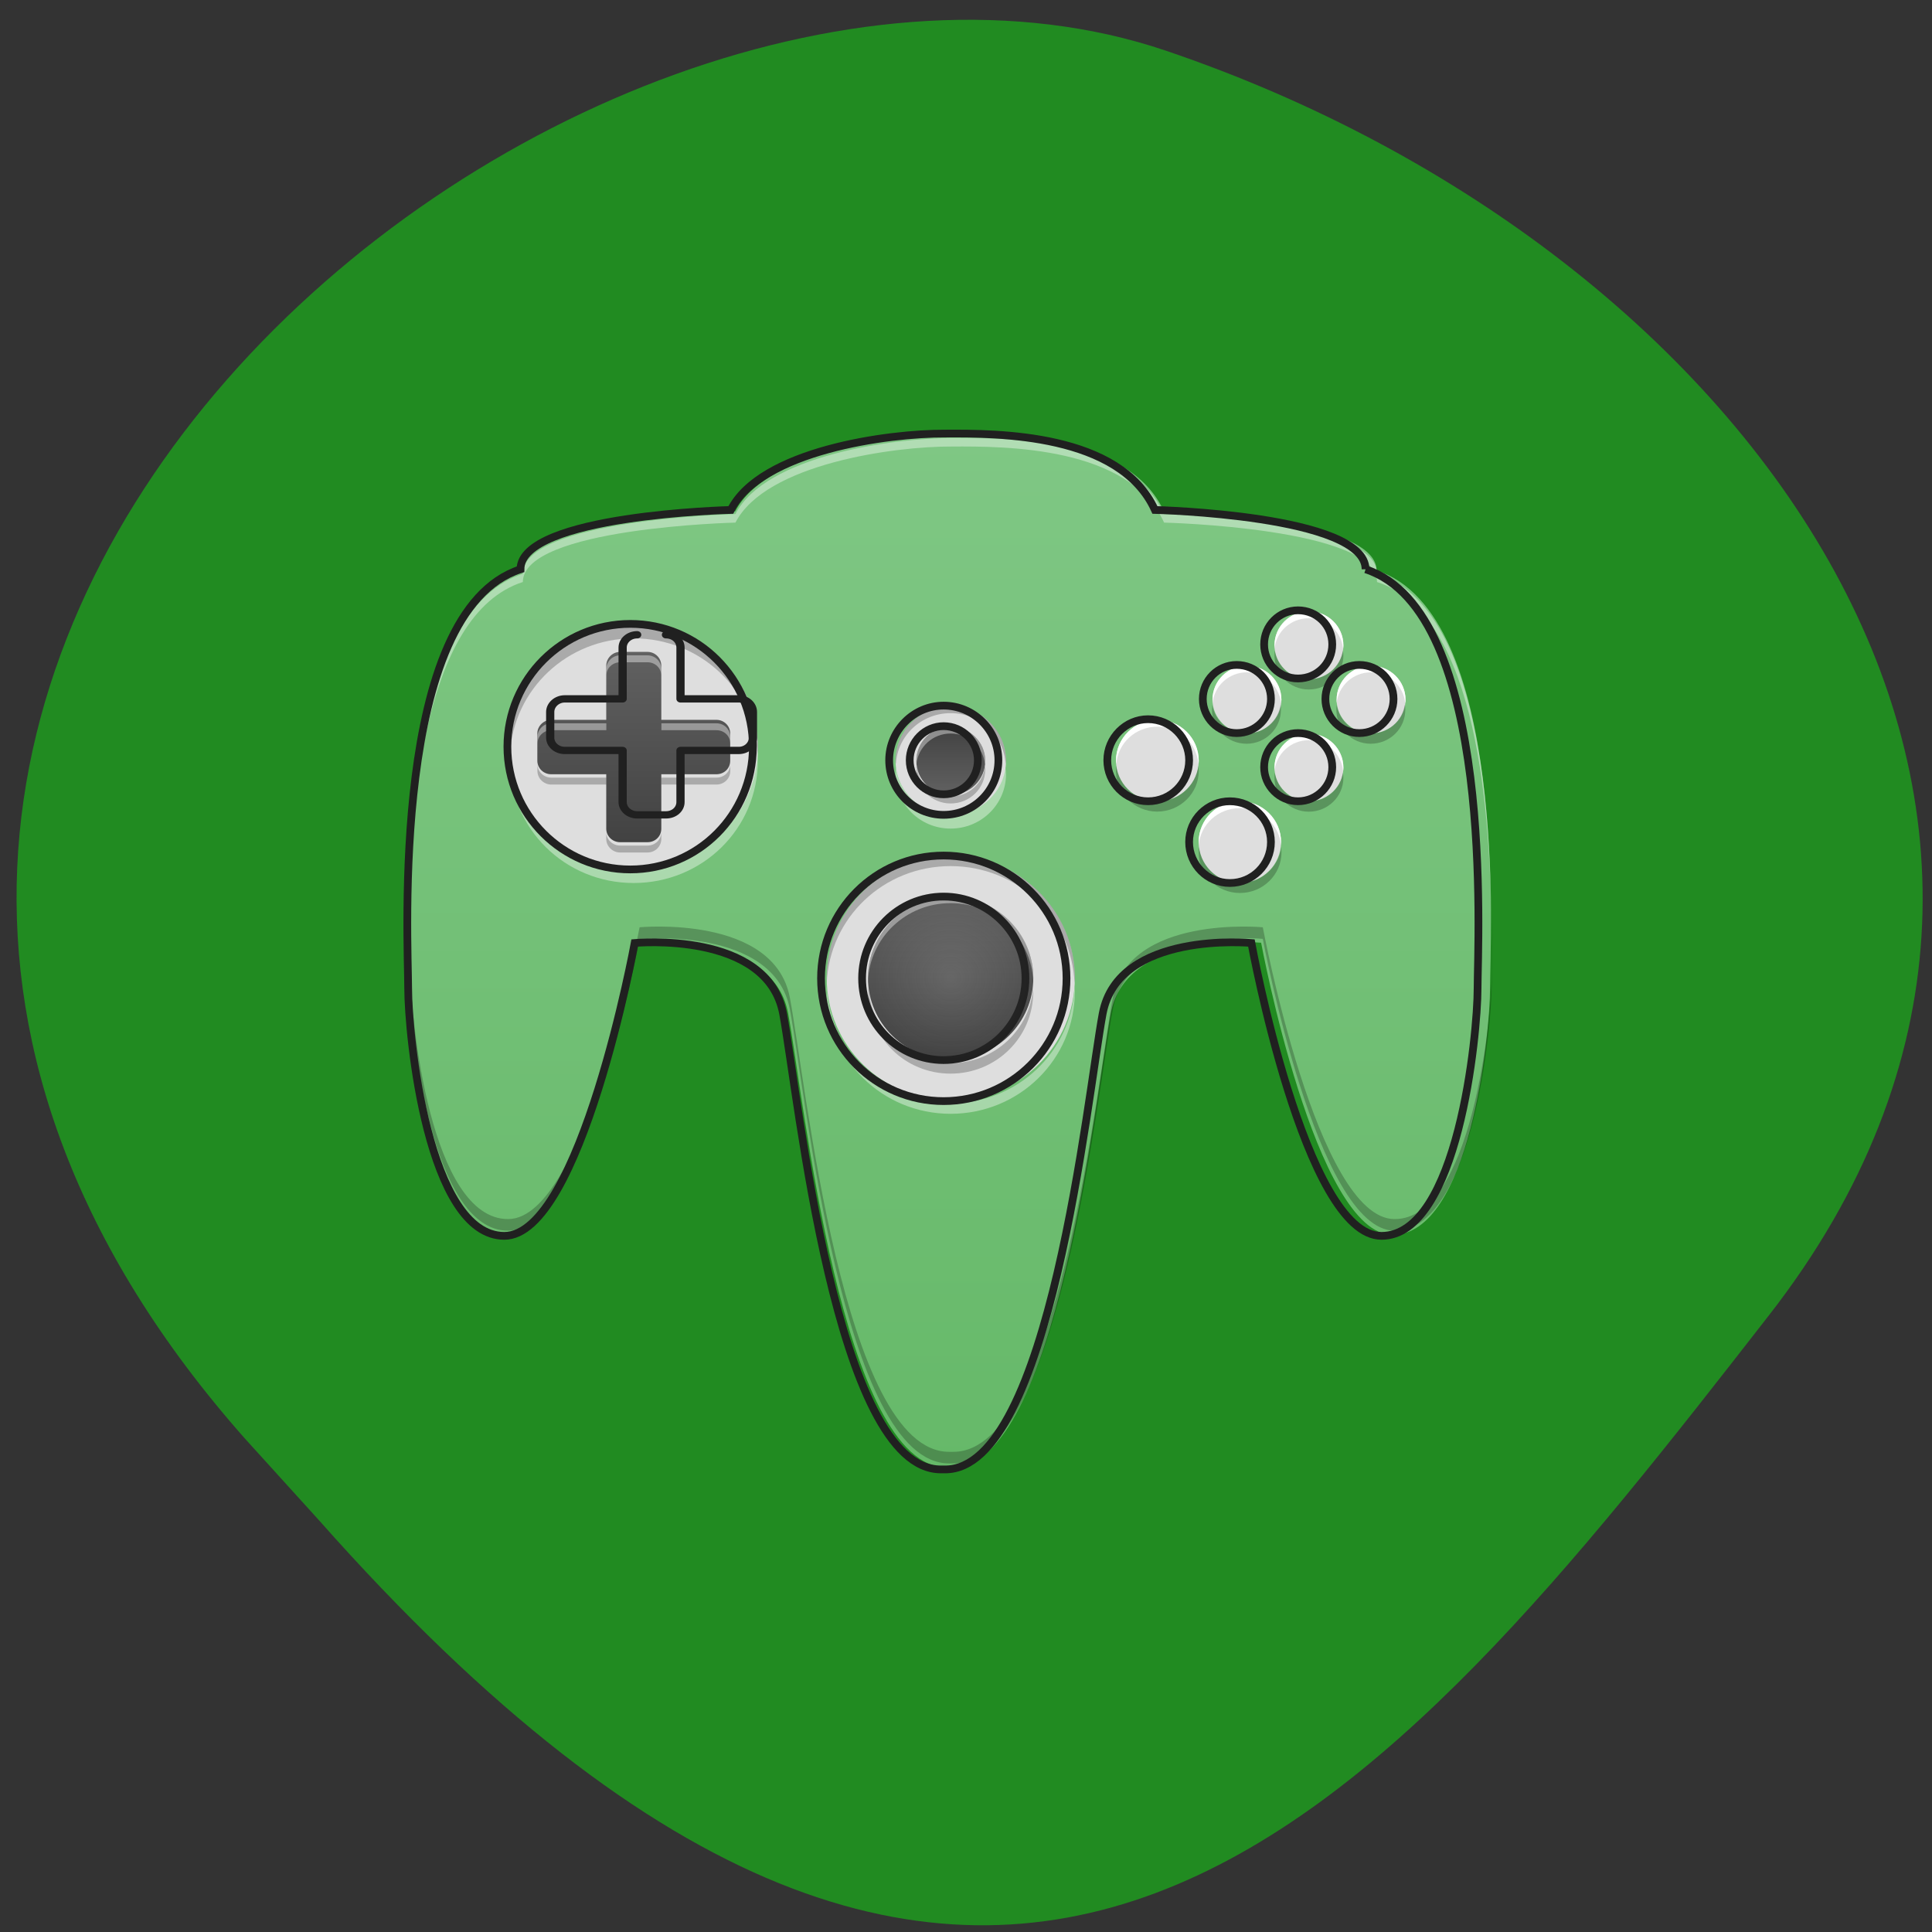 <svg xmlns="http://www.w3.org/2000/svg" viewBox="0 0 24 24" xmlns:xlink="http://www.w3.org/1999/xlink"><rect x="0" y="0" width="24" height="24" fill="#333333" stroke="none"/><defs><linearGradient id="4" gradientUnits="userSpaceOnUse" y1="17.492" x2="0" y2="15.01" gradientTransform="matrix(0.345 0 0 0.34 3.595 3.923)" xlink:href="#1"/><linearGradient id="2" gradientUnits="userSpaceOnUse" y1="21.21" x2="0" y2="27.17" gradientTransform="matrix(0.345 0 0 0.34 3.595 3.923)" xlink:href="#1"/><linearGradient id="0" gradientUnits="userSpaceOnUse" y1="42.05" x2="0" y2="4.344" gradientTransform="matrix(0.345 0 0 0.34 3.595 3.923)"><stop stop-color="#66b969"/><stop offset="1" stop-color="#7fc784"/></linearGradient><linearGradient id="1" gradientUnits="userSpaceOnUse" y1="12.282" x2="0" y2="19.228" gradientTransform="matrix(0.345 0 0 0.34 3.595 3.923)"><stop stop-color="#616161"/><stop offset="1" stop-color="#424242"/></linearGradient><radialGradient id="3" gradientUnits="userSpaceOnUse" cx="23.815" cy="24.19" r="2.977" gradientTransform="matrix(0.345 0 0 0.34 3.595 3.923)"><stop stop-color="#fff" stop-opacity="0.118"/><stop offset="1" stop-color="#f1f1f1" stop-opacity="0"/></radialGradient></defs><path d="m 3.043 17.871 c -8.488 -9.59 4.074 -19.738 11.438 -17.242 c 7.359 2.492 12.305 9.535 7.496 15.707 c -4.805 6.176 -9.531 12.13 -18.02 2.543" fill="#218b21"/><path d="m 17.1 7.086 c 0 -0.672 -2.641 -0.734 -2.641 -0.734 c -0.438 -0.953 -1.977 -0.953 -2.637 -0.945 c -0.711 -0.008 -2.313 0.211 -2.688 0.945 c 0 0 -2.645 0.063 -2.645 0.734 c -1.633 0.527 -1.406 4.605 -1.406 5.184 c 0 0.578 0.246 3.07 1.207 3.07 c 0.957 0 1.633 -3.629 1.633 -3.629 c 0 0 1.672 -0.156 1.867 0.875 c 0.195 1.035 0.66 5.645 1.977 5.645 h 0.055 c 1.316 0 1.781 -4.609 1.977 -5.645 c 0.195 -1.031 1.867 -0.875 1.867 -0.875 c 0 0 0.676 3.629 1.633 3.629 c 0.961 0 1.211 -2.488 1.211 -3.07 c 0 -0.578 0.227 -4.656 -1.41 -5.184" fill="url(#0)"/><path d="m 18.539 11.355 c 0 0.344 -0.008 0.605 -0.008 0.723 c 0 0.578 -0.25 3.066 -1.207 3.066 c -0.961 0 -1.637 -3.625 -1.637 -3.625 c 0 0 -1.668 -0.16 -1.863 0.875 c -0.195 1.031 -0.664 5.641 -1.98 5.641 h -0.055 c -1.316 0 -1.781 -4.609 -1.977 -5.641 c -0.195 -1.035 -1.867 -0.875 -1.867 -0.875 c 0 0 -0.676 3.625 -1.633 3.625 c -0.961 0 -1.211 -2.488 -1.211 -3.066 c 0 -0.117 -0.008 -0.379 -0.008 -0.719 c -0.004 0.414 0.008 0.73 0.008 0.863 c 0 0.578 0.25 3.066 1.211 3.066 c 0.957 0 1.633 -3.625 1.633 -3.625 c 0 0 1.672 -0.16 1.867 0.875 c 0.195 1.031 0.66 5.641 1.977 5.641 h 0.055 c 1.316 0 1.785 -4.609 1.98 -5.641 c 0.195 -1.035 1.863 -0.875 1.863 -0.875 c 0 0 0.676 3.625 1.637 3.625 c 0.957 0 1.207 -2.488 1.207 -3.066 c 0 -0.133 0.012 -0.453 0.008 -0.867" fill-opacity="0.235"/><g fill="#dedede"><path d="m 7.871 7.762 c 0.855 0 1.543 0.68 1.543 1.52 c 0 0.84 -0.688 1.516 -1.543 1.516 c -0.848 0 -1.539 -0.676 -1.539 -1.516 c 0 -0.84 0.691 -1.52 1.539 -1.52"/><path d="m 11.809 10.629 c 0.852 0 1.543 0.68 1.543 1.52 c 0 0.84 -0.691 1.52 -1.543 1.52 c -0.852 0 -1.539 -0.68 -1.539 -1.52 c 0 -0.84 0.688 -1.52 1.539 -1.52"/><path d="m 11.809 8.773 c 0.379 0 0.688 0.305 0.688 0.676 c 0 0.371 -0.309 0.676 -0.688 0.676 c -0.379 0 -0.684 -0.305 -0.684 -0.676 c 0 -0.371 0.305 -0.676 0.684 -0.676"/><path d="m 14.379 8.941 c 0.281 0 0.512 0.23 0.512 0.508 c 0 0.281 -0.23 0.504 -0.512 0.504 c -0.285 0 -0.516 -0.223 -0.516 -0.504 c 0 -0.277 0.23 -0.508 0.516 -0.508"/><path d="m 15.402 9.953 c 0.281 0 0.512 0.23 0.512 0.508 c 0 0.281 -0.23 0.508 -0.512 0.508 c -0.285 0 -0.512 -0.227 -0.512 -0.508 c 0 -0.277 0.227 -0.508 0.512 -0.508"/><path d="m 16.258 7.594 c 0.238 0 0.43 0.188 0.43 0.422 c 0 0.234 -0.191 0.422 -0.43 0.422 c -0.234 0 -0.426 -0.191 -0.426 -0.422 c 0 -0.234 0.191 -0.422 0.426 -0.422"/><path d="m 16.258 9.113 c 0.238 0 0.43 0.188 0.43 0.422 c 0 0.23 -0.191 0.418 -0.43 0.418 c -0.234 0 -0.426 -0.188 -0.426 -0.418 c 0 -0.234 0.191 -0.422 0.426 -0.422"/><path d="m 15.488 8.27 c 0.238 0 0.43 0.188 0.43 0.422 c 0 0.23 -0.191 0.418 -0.43 0.418 c -0.234 0 -0.426 -0.188 -0.426 -0.418 c 0 -0.234 0.191 -0.422 0.426 -0.422"/><path d="m 17.03 8.27 c 0.238 0 0.43 0.188 0.43 0.422 c 0 0.23 -0.191 0.418 -0.43 0.418 c -0.234 0 -0.426 -0.188 -0.426 -0.418 c 0 -0.234 0.191 -0.422 0.426 -0.422"/></g><path d="m 11.961 5.441 c -0.051 0 -0.094 0 -0.137 0 c -0.711 0 -2.313 0.215 -2.688 0.945 c 0 0 -2.641 0.066 -2.641 0.742 c -1.301 0.414 -1.426 3.07 -1.422 4.438 c 0.004 -1.398 0.156 -3.93 1.422 -4.336 c 0 -0.676 2.641 -0.738 2.641 -0.738 c 0.375 -0.73 1.977 -0.949 2.688 -0.945 c 0.66 -0.004 2.199 -0.004 2.637 0.945 c 0 0 2.645 0.063 2.645 0.738 c 1.262 0.406 1.414 2.937 1.418 4.332 c 0.004 -1.367 -0.121 -4.02 -1.418 -4.438 c 0 -0.676 -2.645 -0.738 -2.645 -0.738 c -0.41 -0.891 -1.789 -0.945 -2.5 -0.945" fill="#fff" fill-opacity="0.392"/><path d="m 417.76 -115.82 c 0 -21.07 -81.77 -23.03 -81.77 -23.03 c -13.528 -29.773 -61.12 -29.773 -81.41 -29.651 c -22.1 -0.123 -71.63 6.616 -83.22 29.651 c 0 0 -81.65 1.96 -81.65 23.03 c -50.61 16.541 -43.604 144.45 -43.604 162.71 c 0 18.13 7.61 96.06 37.32 96.06 c 29.714 0 50.61 -113.7 50.61 -113.7 c 0 0 51.576 -4.901 57.62 27.445 c 6.04 32.469 20.413 176.92 61.24 176.92 h 1.691 c 40.706 0 55.08 -144.45 61.12 -176.92 c 6.04 -32.35 57.737 -27.445 57.737 -27.445 c 0 0 20.776 113.7 50.49 113.7 c 29.714 0 37.32 -77.925 37.32 -96.06 c 0 -18.256 7.01 -146.17 -43.484 -162.71" transform="matrix(0.032 0 0 0.032 3.595 10.778)" fill="none" stroke="#202020" stroke-width="3"/><path d="m 7.871 7.762 c -0.852 0 -1.539 0.676 -1.539 1.52 c 0 0.027 0.004 0.055 0.004 0.082 c 0.043 -0.801 0.711 -1.434 1.535 -1.434 c 0.828 0 1.496 0.633 1.539 1.434 c 0.004 -0.027 0.004 -0.055 0.004 -0.082 c 0 -0.844 -0.688 -1.52 -1.543 -1.52" fill-opacity="0.235"/><path d="m 7.871 10.969 c -0.852 0 -1.539 -0.676 -1.539 -1.52 c 0 -0.027 0.004 -0.055 0.004 -0.086 c 0.043 0.801 0.711 1.434 1.535 1.434 c 0.828 0 1.496 -0.629 1.539 -1.434 c 0.004 0.031 0.004 0.059 0.004 0.086 c 0 0.844 -0.688 1.52 -1.543 1.52" fill="#fff" fill-opacity="0.392"/><path d="m 132.34 -94.62 c 26.332 0 47.59 21.319 47.59 47.661 c 0 26.342 -21.259 47.661 -47.59 47.661 c -26.332 0 -47.711 -21.319 -47.711 -47.661 c 0 -26.342 21.379 -47.661 47.711 -47.661" transform="matrix(0.032 0 0 0.032 3.595 10.778)" fill="none" stroke="#202020" stroke-linejoin="round" stroke-linecap="round" stroke-width="3"/><path d="m 7.703 8.098 c -0.094 0 -0.172 0.078 -0.172 0.172 v 0.672 h -0.684 c -0.094 0 -0.172 0.078 -0.172 0.168 v 0.34 c 0 0.094 0.078 0.168 0.172 0.168 h 0.684 v 0.676 c 0 0.094 0.078 0.168 0.172 0.168 h 0.34 c 0.098 0 0.172 -0.074 0.172 -0.168 v -0.676 h 0.684 c 0.098 0 0.172 -0.074 0.172 -0.168 v -0.34 c 0 -0.09 -0.074 -0.168 -0.172 -0.168 h -0.684 v -0.672 c 0 -0.094 -0.074 -0.172 -0.172 -0.172" fill="url(#1)"/><path d="m 7.703 8.141 c -0.094 0 -0.172 0.078 -0.172 0.168 v 0.086 c 0 -0.094 0.078 -0.168 0.172 -0.168 h 0.34 c 0.098 0 0.172 0.074 0.172 0.168 v -0.086 c 0 -0.09 -0.074 -0.168 -0.172 -0.168 m -1.195 0.844 c -0.094 0 -0.172 0.078 -0.172 0.168 v 0.086 c 0 -0.094 0.078 -0.168 0.172 -0.168 h 0.684 v -0.086 m 0.684 0 v 0.086 h 0.684 c 0.098 0 0.172 0.074 0.172 0.168 v -0.086 c 0 -0.09 -0.074 -0.168 -0.172 -0.168" fill="#fff" fill-opacity="0.392"/><path d="m 7.703 10.59 c -0.094 0 -0.172 -0.078 -0.172 -0.168 v -0.086 c 0 0.094 0.078 0.168 0.172 0.168 h 0.34 c 0.098 0 0.172 -0.074 0.172 -0.168 v 0.086 c 0 0.09 -0.074 0.168 -0.172 0.168 m -1.195 -0.844 c -0.094 0 -0.172 -0.078 -0.172 -0.168 v -0.086 c 0 0.094 0.078 0.168 0.172 0.168 h 0.684 v 0.086 m 0.684 0 v -0.086 h 0.684 c 0.098 0 0.172 -0.074 0.172 -0.168 v 0.086 c 0 0.09 -0.074 0.168 -0.172 0.168" fill-opacity="0.235"/><path d="m 480.03 495.28 c -10.955 0 -20.08 8.798 -20.08 19.91 v 79.64 h -79.883 c -10.955 0 -20.08 9.261 -20.08 20.373 v 39.821 c 0 11.11 9.129 19.91 20.08 19.91 h 79.883 v 80.1 c 0 11.11 9.129 19.91 20.08 19.91 h 39.713 c 11.412 0 20.08 -8.798 20.08 -19.91 v -80.1 h 80.34 c 10.955 0 19.628 -8.798 19.628 -19.91 v -39.821 c 0 -11.11 -8.673 -20.373 -19.628 -20.373 h -80.34 v -79.64 c 0 -11.11 -8.673 -19.91 -20.08 -19.91" transform="matrix(0.009 0 0 0.008 3.595 3.923)" fill="none" stroke="#202020" stroke-linejoin="round" stroke-linecap="round" stroke-width="11.339"/><path d="m 11.809 10.629 c -0.852 0 -1.539 0.68 -1.539 1.52 c 0 0.023 0 0.043 0 0.063 c 0.035 -0.813 0.707 -1.453 1.539 -1.453 c 0.832 0 1.508 0.645 1.539 1.453 c 0 -0.02 0.004 -0.039 0.004 -0.063 c 0 -0.84 -0.688 -1.52 -1.543 -1.52" fill-opacity="0.235"/><path d="m 11.809 13.836 c -0.852 0 -1.539 -0.68 -1.539 -1.52 c 0 -0.02 0 -0.043 0 -0.063 c 0.035 0.813 0.707 1.453 1.539 1.453 c 0.832 0 1.508 -0.645 1.539 -1.453 c 0 0.02 0.004 0.043 0.004 0.063 c 0 0.84 -0.688 1.52 -1.543 1.52" fill="#fff" fill-opacity="0.392"/><path d="m 253.97 -4.688 c 26.332 0 47.711 21.319 47.711 47.661 c 0 26.342 -21.379 47.661 -47.711 47.661 c -26.332 0 -47.59 -21.319 -47.59 -47.661 c 0 -26.342 21.259 -47.661 47.59 -47.661" transform="matrix(0.032 0 0 0.032 3.595 10.778)" fill="none" stroke="#202020" stroke-linejoin="round" stroke-linecap="round" stroke-width="3"/><path d="m 11.809 11.137 c 0.566 0 1.027 0.453 1.027 1.012 c 0 0.559 -0.461 1.012 -1.027 1.012 c -0.566 0 -1.027 -0.453 -1.027 -1.012 c 0 -0.559 0.461 -1.012 1.027 -1.012" fill="url(#2)"/><path d="m 11.809 11.137 c -0.57 0 -1.027 0.449 -1.027 1.012 c 0 0.012 0 0.027 0 0.039 c 0.023 -0.539 0.473 -0.969 1.027 -0.969 c 0.555 0 1 0.43 1.027 0.969 c 0 -0.012 0 -0.027 0 -0.039 c 0 -0.563 -0.457 -1.012 -1.027 -1.012" fill="#fff" fill-opacity="0.392"/><path d="m 10.785 12.258 c 0 0.023 0 0.043 0 0.063 c 0 0.563 0.453 1.016 1.023 1.016 c 0.57 0 1.027 -0.453 1.027 -1.016 c 0 -0.02 0 -0.039 0 -0.063 c -0.035 0.531 -0.48 0.949 -1.027 0.949 c -0.547 0 -0.992 -0.418 -1.023 -0.949" fill-opacity="0.235"/><path d="m 253.97 11.24 c 17.514 0 31.767 14.213 31.767 31.733 c 0 17.521 -14.253 31.733 -31.767 31.733 c -17.514 0 -31.646 -14.213 -31.646 -31.733 c 0 -17.521 14.13 -31.733 31.646 -31.733" transform="matrix(0.032 0 0 0.032 3.595 10.778)" fill="none" stroke="#202020" stroke-linejoin="round" stroke-linecap="round" stroke-width="3"/><path d="m 11.809 11.137 c 0.566 0 1.027 0.453 1.027 1.012 c 0 0.559 -0.461 1.012 -1.027 1.012 c -0.566 0 -1.027 -0.453 -1.027 -1.012 c 0 -0.559 0.461 -1.012 1.027 -1.012" fill="url(#3)"/><path d="m 11.809 8.773 c -0.379 0 -0.684 0.301 -0.684 0.676 c 0 0.016 0 0.027 0.004 0.043 c 0.02 -0.355 0.316 -0.633 0.68 -0.633 c 0.363 0 0.66 0.277 0.684 0.633 c 0 -0.016 0.004 -0.027 0.004 -0.043 c 0 -0.375 -0.309 -0.676 -0.688 -0.676" fill-opacity="0.235"/><path d="m 11.129 9.535 c 0 0.027 -0.004 0.055 -0.004 0.082 c 0 0.375 0.305 0.676 0.684 0.676 c 0.379 0 0.688 -0.301 0.688 -0.676 c 0 -0.027 -0.004 -0.055 -0.008 -0.082 c -0.043 0.332 -0.328 0.59 -0.68 0.59 c -0.348 0 -0.637 -0.258 -0.68 -0.59" fill="#fff" fill-opacity="0.392"/><path d="m 253.97 -62.887 c 11.716 0 21.259 9.557 21.259 21.2 c 0 11.762 -9.542 21.2 -21.259 21.2 c -11.596 0 -21.14 -9.434 -21.14 -21.2 c 0 -11.64 9.542 -21.2 21.14 -21.2" transform="matrix(0.032 0 0 0.032 3.595 10.778)" fill="none" stroke="#202020" stroke-linejoin="round" stroke-linecap="round" stroke-width="3"/><path d="m 11.809 9.03 c 0.238 0 0.43 0.188 0.43 0.422 c 0 0.234 -0.191 0.422 -0.43 0.422 c -0.234 0 -0.426 -0.188 -0.426 -0.422 c 0 -0.234 0.191 -0.422 0.426 -0.422" fill="url(#4)"/><path d="m 11.383 9.516 c 0 0.016 0 0.027 0 0.043 c 0 0.234 0.191 0.422 0.426 0.422 c 0.238 0 0.43 -0.188 0.43 -0.422 c 0 -0.016 0 -0.027 -0.004 -0.043 c -0.02 0.215 -0.203 0.379 -0.426 0.379 c -0.223 0 -0.402 -0.164 -0.426 -0.379" fill-opacity="0.235"/><path d="m 11.809 9.03 c -0.234 0 -0.426 0.188 -0.426 0.422 c 0 0.012 0 0.027 0 0.043 c 0.023 -0.215 0.203 -0.383 0.426 -0.383 c 0.223 0 0.406 0.168 0.426 0.383 c 0.004 -0.016 0.004 -0.031 0.004 -0.043 c 0 -0.234 -0.191 -0.422 -0.43 -0.422" fill="#fff" fill-opacity="0.392"/><path d="m 253.97 -54.923 c 7.368 0 13.287 6 13.287 13.232 c 0 7.351 -5.919 13.232 -13.287 13.232 c -7.247 0 -13.166 -5.881 -13.166 -13.232 c 0 -7.229 5.919 -13.232 13.166 -13.232" transform="matrix(0.032 0 0 0.032 3.595 10.778)" fill="none" stroke="#202020" stroke-linejoin="round" stroke-linecap="round" stroke-width="3"/><g fill="#fff"><path d="m 14.379 8.941 c -0.285 0 -0.516 0.227 -0.516 0.508 c 0 0.016 0 0.027 0.004 0.043 c 0.02 -0.262 0.238 -0.465 0.512 -0.465 c 0.27 0 0.488 0.203 0.508 0.465 c 0.004 -0.016 0.004 -0.027 0.004 -0.043 c 0 -0.281 -0.23 -0.508 -0.512 -0.508"/><path d="m 15.402 9.953 c -0.285 0 -0.512 0.227 -0.512 0.508 c 0 0.016 0 0.027 0 0.043 c 0.02 -0.262 0.242 -0.465 0.512 -0.465 c 0.27 0 0.488 0.203 0.512 0.465 c 0 -0.016 0 -0.027 0 -0.043 c 0 -0.281 -0.227 -0.508 -0.512 -0.508"/><path d="m 16.258 7.594 c -0.234 0 -0.426 0.188 -0.426 0.422 c 0 0.016 0 0.027 0 0.043 c 0.023 -0.215 0.203 -0.379 0.426 -0.379 c 0.223 0 0.406 0.164 0.426 0.379 c 0.004 -0.016 0.004 -0.027 0.004 -0.043 c 0 -0.234 -0.191 -0.422 -0.43 -0.422"/><path d="m 16.258 9.113 c -0.234 0 -0.426 0.188 -0.426 0.422 c 0 0.012 0 0.027 0 0.043 c 0.023 -0.215 0.203 -0.383 0.426 -0.383 c 0.223 0 0.406 0.168 0.426 0.383 c 0.004 -0.016 0.004 -0.031 0.004 -0.043 c 0 -0.234 -0.191 -0.422 -0.43 -0.422"/><path d="m 15.488 8.27 c -0.238 0 -0.426 0.188 -0.426 0.422 c 0 0.012 0 0.027 0 0.043 c 0.023 -0.215 0.203 -0.383 0.426 -0.383 c 0.223 0 0.402 0.168 0.426 0.383 c 0 -0.016 0.004 -0.031 0.004 -0.043 c 0 -0.234 -0.191 -0.422 -0.43 -0.422"/><path d="m 17.03 8.27 c -0.234 0 -0.426 0.188 -0.426 0.422 c 0 0.012 0 0.027 0 0.043 c 0.023 -0.215 0.203 -0.383 0.426 -0.383 c 0.223 0 0.406 0.168 0.426 0.383 c 0.004 -0.016 0.004 -0.031 0.004 -0.043 c 0 -0.234 -0.191 -0.422 -0.43 -0.422"/></g><g fill-opacity="0.235"><path d="m 13.867 9.512 c -0.004 0.023 -0.004 0.043 -0.004 0.066 c 0 0.277 0.23 0.504 0.512 0.504 c 0.285 0 0.516 -0.227 0.516 -0.504 c 0 -0.023 -0.004 -0.043 -0.004 -0.066 c -0.035 0.25 -0.246 0.445 -0.512 0.445 c -0.262 0 -0.477 -0.195 -0.508 -0.445"/><path d="m 14.895 10.523 c -0.004 0.023 -0.004 0.043 -0.004 0.066 c 0 0.277 0.227 0.504 0.512 0.504 c 0.285 0 0.516 -0.227 0.516 -0.504 c 0 -0.023 -0.004 -0.043 -0.004 -0.066 c -0.031 0.254 -0.25 0.445 -0.512 0.445 c -0.262 0 -0.477 -0.191 -0.508 -0.445"/><path d="m 15.836 8.08 c -0.004 0.02 -0.004 0.043 -0.004 0.063 c 0 0.234 0.191 0.422 0.426 0.422 c 0.238 0 0.43 -0.188 0.43 -0.422 c 0 -0.02 -0.004 -0.043 -0.008 -0.063 c -0.027 0.203 -0.207 0.359 -0.422 0.359 c -0.215 0 -0.391 -0.156 -0.422 -0.359"/><path d="m 15.836 9.598 c -0.004 0.02 -0.004 0.043 -0.004 0.063 c 0 0.234 0.191 0.422 0.426 0.422 c 0.238 0 0.43 -0.188 0.43 -0.422 c 0 -0.02 -0.004 -0.043 -0.008 -0.063 c -0.027 0.203 -0.207 0.359 -0.422 0.359 c -0.215 0 -0.391 -0.156 -0.422 -0.359"/><path d="m 15.06 8.754 c 0 0.02 -0.004 0.043 -0.004 0.063 c 0 0.234 0.191 0.422 0.43 0.422 c 0.234 0 0.426 -0.188 0.426 -0.422 c 0 -0.02 0 -0.043 -0.004 -0.063 c -0.031 0.203 -0.207 0.359 -0.422 0.359 c -0.215 0 -0.395 -0.156 -0.426 -0.359"/><path d="m 16.605 8.754 c -0.004 0.02 -0.004 0.043 -0.004 0.063 c 0 0.234 0.191 0.422 0.426 0.422 c 0.238 0 0.43 -0.188 0.43 -0.422 c 0 -0.02 0 -0.043 -0.008 -0.063 c -0.027 0.203 -0.207 0.359 -0.422 0.359 c -0.215 0 -0.391 -0.156 -0.422 -0.359"/></g><g fill="none" stroke="#202020" stroke-linejoin="round" stroke-linecap="round" stroke-width="3" transform="matrix(0.032 0 0 0.032 3.595 10.778)"><path d="m 333.33 -57.62 c 8.818 0 15.944 7.229 15.944 15.928 c 0 8.822 -7.126 15.928 -15.944 15.928 c -8.697 0 -15.823 -7.106 -15.823 -15.928 c 0 -8.699 7.126 -15.928 15.823 -15.928"/><path d="m 365.09 -25.762 c 8.818 0 15.944 7.106 15.944 15.805 c 0 8.822 -7.126 15.928 -15.944 15.928 c -8.697 0 -15.823 -7.106 -15.823 -15.928 c 0 -8.699 7.126 -15.805 15.823 -15.805"/><path d="m 391.55 -99.89 c 7.368 0 13.287 5.881 13.287 13.232 c 0 7.351 -5.919 13.232 -13.287 13.232 c -7.247 0 -13.166 -5.881 -13.166 -13.232 c 0 -7.351 5.919 -13.232 13.166 -13.232"/><path d="m 391.55 -52.23 c 7.368 0 13.287 5.881 13.287 13.232 c 0 7.229 -5.919 13.232 -13.287 13.232 c -7.247 0 -13.166 -6 -13.166 -13.232 c 0 -7.351 5.919 -13.232 13.166 -13.232"/><path d="m 367.75 -78.69 c 7.368 0 13.287 5.881 13.287 13.232 c 0 7.229 -5.919 13.232 -13.287 13.232 c -7.247 0 -13.166 -6 -13.166 -13.232 c 0 -7.351 5.919 -13.232 13.166 -13.232"/><path d="m 415.34 -78.69 c 7.368 0 13.287 5.881 13.287 13.232 c 0 7.229 -5.919 13.232 -13.287 13.232 c -7.247 0 -13.166 -6 -13.166 -13.232 c 0 -7.351 5.919 -13.232 13.166 -13.232"/></g></svg>